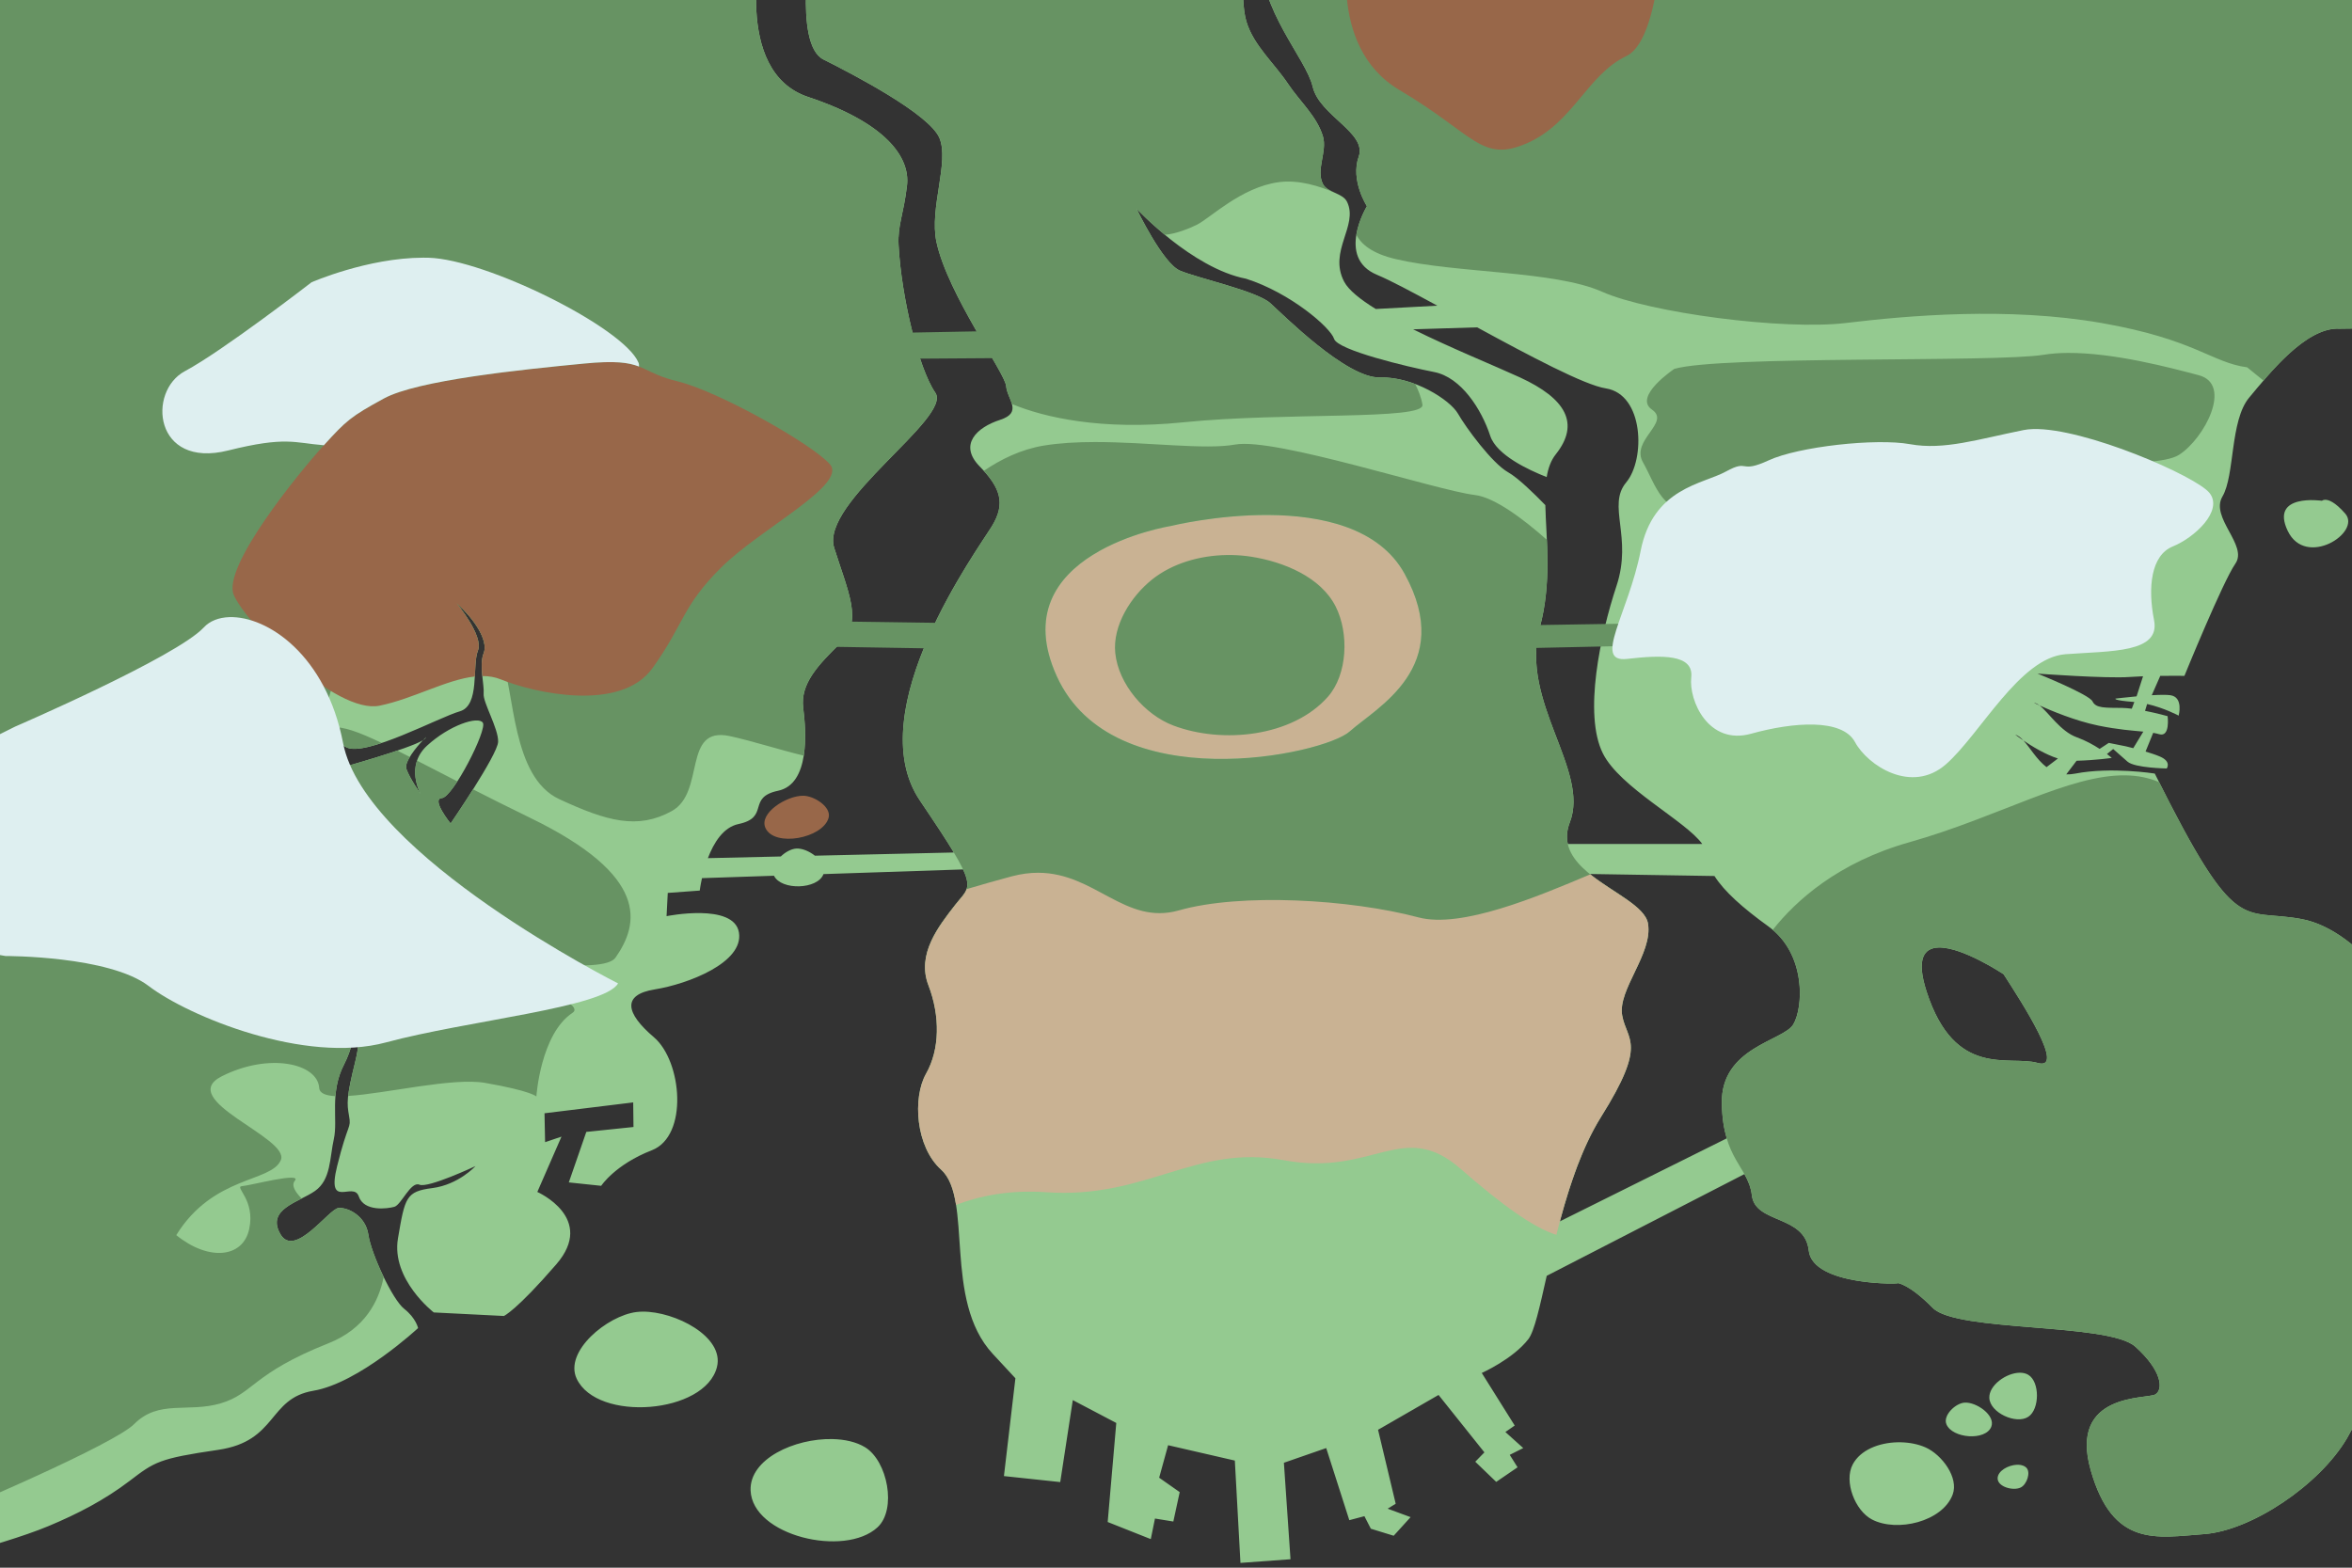<?xml version="1.0" encoding="UTF-8" standalone="no"?>
<svg
   xmlns:dc="http://purl.org/dc/elements/1.1/"
   xmlns:cc="http://creativecommons.org/ns#"
   xmlns:rdf="http://www.w3.org/1999/02/22-rdf-syntax-ns#"
   xmlns:svg="http://www.w3.org/2000/svg"
   xmlns="http://www.w3.org/2000/svg"
   xmlns:sodipodi="http://sodipodi.sourceforge.net/DTD/sodipodi-0.dtd"
   xmlns:inkscape="http://www.inkscape.org/namespaces/inkscape"
   version="1.1"
   regionID="hoenn"
   id="svg2"
   viewBox="0 0 600 400"
   width="600"
   height="400"
   inkscape:version="0.91 r13725"
   sodipodi:docname="unova.svg">
  <rect x="0" y="0" width="600" height="400" fill="#333333" stroke="none"/>
  <sodipodi:namedview
     pagecolor="#ffffff"
     bordercolor="#666666"
     borderopacity="1"
     objecttolerance="10"
     gridtolerance="10"
     guidetolerance="10"
     inkscape:pageopacity="0"
     inkscape:pageshadow="2"
     inkscape:window-width="1920"
     inkscape:window-height="957"
     id="namedview65"
     showgrid="false"
     inkscape:zoom="0.365"
     inkscape:cx="-940.76938"
     inkscape:cy="205.56586"
     inkscape:window-x="0"
     inkscape:window-y="1"
     inkscape:window-maximized="1"
     inkscape:current-layer="svg2" />
  <defs
     id="defs4">
    <inkscape:perspective
       locationid=""
       sodipodi:type="inkscape:persp3d"
       inkscape:vp_x="0 : 200 : 1"
       inkscape:vp_y="0 : 1000 : 0"
       inkscape:vp_z="600 : 200 : 1"
       inkscape:persp3d-origin="300 : 133.33333 : 1"
       id="perspective4999" />
  </defs>
  <path
     style="fill:#94ca90;fill-opacity:1;fill-rule:evenodd;stroke:none;stroke-width:1px;stroke-linecap:butt;stroke-linejoin:miter;stroke-opacity:1"
     d="M 631.446,-16.569 321.392,-12.221 C 321.392,2.999 333.133,14.74 334.872,22.133 336.612,29.526 348.788,33.874 346.614,39.962 344.44,46.051 348.709,52.613 348.709,52.613 348.709,52.613 340.696,65.757 351.334,70.145 354.488,71.447 360.156,74.459 366.664,77.995 L 350.956,78.841 C 346.992,76.393 344.017,74.008 342.898,71.873 338.798,64.05 346.584,57.631 343.643,51.508 342.533,49.198 338.619,49.214 337.468,46.924 335.646,43.302 338.644,38.643 337.473,34.762 335.932,29.659 331.578,25.879 328.619,21.444 325.078,16.135 319.82,11.641 317.969,5.534 316.007,-0.938 317.994,-14.753 317.994,-14.753 L 207.025,-16.135 C 207.025,-16.135 202.241,11.261 210.069,15.175 217.896,19.089 237.03,29.091 239.64,35.179 242.249,41.267 237.036,53.08 238.892,61.741 241.746,75.055 256.447,95.211 256.673,98.517 256.9,101.824 261.052,105.212 255.123,107.125 249.194,109.038 244.505,113.444 249.873,118.958 255.241,124.472 256.582,128.437 253.058,134.235 249.534,140.033 219.214,181.404 234.682,204.27 238.64,210.122 241.424,214.35 243.325,217.517 L 207.888,218.332 C 206.441,217.184 204.59,216.414 203.111,216.515 201.819,216.602 200.337,217.419 199.179,218.533 L 180.586,218.96 C 182.065,215.059 184.494,211.077 188.394,210.255 196.476,208.554 190.423,203.46 198.506,201.758 206.588,200.057 205.683,186.829 204.9,180.609 204.118,174.388 208.782,169.615 214.46,164.028 220.137,158.441 216.442,151.326 212.799,139.776 209.157,128.227 242.964,106.541 238.609,100.214 234.255,93.887 229.898,75.461 229.229,62.536 228.964,57.432 230.507,54.748 231.377,47.355 232.247,39.962 225.724,31.265 206.155,24.742 186.587,18.219 194.414,-14.395 194.414,-14.395 L -18.358,-14.93 -28.954,321.237 -27.447,401.021 C -27.447,401.021 -0.339,394.708 12.438,389.358 19.69,386.322 26.603,382.778 33.04,377.873 39.477,372.969 40.49,372.156 55.667,369.934 70.843,367.711 68.315,356.818 79.944,354.856 91.573,352.894 106.654,338.861 106.654,338.861 106.654,338.861 106.124,336.316 103.11,333.952 100.097,331.588 94.656,319.802 93.974,315.051 93.292,310.301 88.86,308.041 86.377,308.224 83.894,308.406 75.148,321.235 71.503,314.855 67.858,308.476 76.294,306.749 80.375,303.865 84.455,300.98 84.077,295.467 85.169,290.587 86.261,285.706 84.01,278.856 87.788,271.562 91.566,264.268 91.267,254.688 91.267,254.688 91.267,254.688 92.834,261.959 90.601,270.986 88.367,280.013 88.467,281.482 89.048,284.763 89.629,288.044 88.794,286.259 86.002,297.542 83.21,308.826 90.181,301.297 91.522,305.261 92.862,309.225 98.866,308.414 100.614,307.916 102.363,307.418 104.798,301.331 107.001,302.277 109.205,303.223 121.292,297.535 121.292,297.535 121.292,297.535 116.983,302.282 110.269,303.145 103.556,304.007 103.301,305.503 101.523,315.974 99.744,326.444 110.659,334.874 110.659,334.874 L 128.545,335.777 C 128.545,335.777 131.661,334.44 141.902,322.609 152.143,310.778 137.073,304.13 137.073,304.13 L 143.235,290.014 139.055,291.429 138.906,284.054 161.53,281.284 161.603,287.557 149.569,288.811 145.104,301.694 153.363,302.564 C 153.363,302.564 156.912,297.134 166.287,293.491 175.663,289.848 174.001,270.767 166.809,264.649 159.617,258.53 158.58,253.806 167.042,252.445 175.504,251.085 189.745,245.607 188.507,237.943 187.269,230.28 170.041,233.761 170.041,233.761 L 170.347,227.83 178.506,227.231 C 178.506,227.231 178.666,225.927 179.079,224.061 L 197.45,223.448 C 197.453,223.455 197.454,223.464 197.458,223.471 199.331,227.238 208.589,226.974 210.069,223.037 210.07,223.034 210.07,223.03 210.071,223.027 L 245.685,221.84 C 248.045,226.92 246.211,227.625 243.637,230.938 239.379,236.421 233.802,243.478 236.838,251.379 239.874,259.28 239.743,267.783 236.244,273.949 232.745,280.114 233.601,292.608 240.058,298.411 248.332,305.847 240.482,331.674 253.259,345.447 L 259.032,351.67 256.106,376.626 270.47,378.156 273.673,357.241 284.765,363.074 282.574,388.345 293.567,392.708 294.634,387.459 299.32,388.222 300.945,380.718 295.703,377.041 297.987,368.75 315.01,372.668 316.441,398.782 329.21,397.844 327.525,373.227 338.318,369.478 344.212,387.879 348.064,386.857 349.708,390.061 355.534,391.848 359.844,387.1 353.993,384.944 356.046,383.686 351.545,364.814 366.978,355.926 378.675,370.577 376.343,372.963 381.686,378.109 387.135,374.386 385.135,371.21 388.581,369.479 384.023,365.382 386.405,363.73 378.001,350.316 C 378.001,350.316 385.957,346.776 389.886,341.687 391.421,339.7 392.782,333.479 394.572,325.533 L 445.001,299.576 C 445.919,301.212 446.656,302.869 446.906,305.002 447.764,312.324 460.432,309.917 461.415,319.077 462.399,328.236 485.529,327.644 484.085,327.381 484.085,327.381 486.948,327.54 493.076,333.737 499.204,339.934 537.889,337.461 544.726,343.606 551.564,349.751 551.892,354.527 549.839,355.786 547.786,357.044 527.696,355.196 533.336,375.092 538.976,394.988 550.201,392.318 562.261,391.432 574.32,390.546 591.704,378.928 598.727,366.965 605.751,355.001 607.328,341.592 612.651,336.031 617.974,330.47 629.02,278.329 622.286,268.484 615.552,258.639 602.693,237.427 587.165,234.505 571.636,231.584 570.77,239.771 549.687,197.376 549.687,197.376 538.517,195.612 529.371,197.392 528.561,197.549 527.809,197.606 527.103,197.585 L 529.741,194.108 C 534.812,193.975 538.72,193.382 538.72,193.382 538.72,193.382 538.258,192.975 537.488,192.389 L 539.075,191.11 542.736,194.336 C 544.581,195.962 552.737,196.076 552.737,196.076 552.737,196.076 554.041,194.336 550.997,193.032 549.968,192.591 548.641,192.154 547.335,191.763 L 549.279,186.991 C 549.819,187.082 550.33,187.186 550.782,187.325 553.695,188.218 552.963,182.734 552.963,182.734 552.963,182.734 550.272,181.978 547.205,181.372 L 547.735,179.628 C 552.114,180.624 555.78,182.596 555.78,182.596 555.78,182.596 557.086,177.811 553.607,177.377 553.172,177.322 552.628,177.296 552.01,177.29 551.108,177.281 550.032,177.323 548.918,177.387 L 551.09,172.448 C 554.506,172.406 557.25,172.448 557.25,172.448 557.25,172.448 567.015,148.466 570.26,143.797 573.505,139.127 563.755,132.088 566.95,126.683 570.144,121.279 568.834,107.343 573.777,101.44 578.72,95.538 588.226,83.392 596.814,83.869 L 628.837,83.448 Z M 289.933,53.238 C 289.933,53.238 304.074,68.461 317.893,71.125 329.19,74.726 339.421,83.576 340.331,86.463 341.242,89.35 359,93.586 365.865,94.928 372.729,96.27 377.919,104.381 380.17,111.232 381.772,116.107 389.963,119.925 394.564,121.727 394.938,119.447 395.64,117.482 396.888,115.912 403.124,108.069 399.479,101.69 387.702,96.277 381.395,93.379 370.185,88.827 360.489,84.025 L 376.823,83.523 C 390.133,90.773 404.231,98.262 409.64,99.097 419.367,100.598 419.789,117.184 414.846,123.086 409.903,128.989 416.512,136.997 412.376,149.487 408.241,161.977 403.924,182.236 408.885,192.211 413.252,200.992 430.018,209.434 434.246,215.339 L 399.95,215.339 C 399.573,213.666 399.682,211.839 400.465,209.816 405.614,196.513 387.661,178.998 392.788,160.158 395.934,148.597 394.42,137.529 394.217,128.881 391.375,125.952 387.227,121.901 384.725,120.499 380.648,118.213 373.964,109.104 371.939,105.56 369.914,102.016 360.594,96.053 352.056,96.311 343.519,96.569 327.439,80.394 324.021,77.322 320.602,74.249 305.404,70.935 300.997,69.043 296.59,67.151 289.933,53.238 289.933,53.238 Z M 593.088,127.522 C 592.569,127.547 592.334,127.773 592.334,127.773 592.334,127.773 579.009,125.797 583.59,135.431 588.171,145.065 602.515,135.887 598.261,131.03 595.602,127.994 593.952,127.481 593.088,127.522 Z M 116.448,153.871 C 121.386,158.309 124.6,163.613 123.383,166.657 122.165,169.7 123.581,174.766 123.378,176.997 123.174,179.227 127.2,185.948 127.071,189.281 126.943,192.614 114.951,210.113 114.951,210.113 114.951,210.113 109.887,203.837 112.725,203.629 115.562,203.42 124.361,186.156 123.172,184.397 121.982,182.638 114.659,185.023 108.956,190.243 103.254,195.462 107.303,202.55 107.303,202.55 107.303,202.55 104.544,198.69 103.659,196.171 103.047,194.429 106.328,190.514 107.894,188.877 104.222,191.121 86.888,195.926 86.888,195.926 L 82.383,187.394 C 82.383,187.394 83.497,188.05 88.309,190.651 93.122,193.252 112.025,183 117.27,181.507 122.515,180.014 120.392,169.831 121.914,166.026 123.436,162.222 116.448,153.871 116.448,153.871 Z M 107.894,188.877 C 108.159,188.715 108.365,188.563 108.476,188.431 108.985,187.823 108.593,188.146 107.894,188.877 Z M 519.781,171.877 C 519.781,171.877 537.336,173.173 543.366,172.73 544.436,172.651 545.563,172.597 546.694,172.552 L 545.045,177.679 C 542.139,177.945 539.691,178.247 539.691,178.247 539.691,178.247 538.821,178.682 544.475,179.117 L 543.824,180.825 C 542.971,180.719 542.143,180.638 541.413,180.629 537.131,180.574 534.648,180.755 533.813,178.97 532.978,177.185 519.781,171.877 519.781,171.877 Z M 518.865,179.33 C 519.311,179.363 519.783,179.611 520.285,179.994 523.015,181.235 529.298,183.907 535.305,185.139 540.318,186.167 543.999,186.413 546.768,186.678 L 544.199,190.898 C 543.137,190.626 542.3,190.423 542.3,190.423 L 537.952,189.553 535.62,191.08 C 534.082,190.076 532.089,188.949 529.805,188.128 525.597,186.615 522.61,181.772 520.285,179.994 519.4,179.592 518.865,179.33 518.865,179.33 Z M 514.073,187.438 C 514.819,187.658 515.5,188.205 516.174,188.936 518.298,190.382 521.73,192.502 524.978,193.531 L 522.074,195.737 C 519.54,193.796 517.877,190.78 516.174,188.936 514.918,188.08 514.073,187.438 514.073,187.438 Z M 405.568,223.001 437.365,223.517 C 439.909,227.516 444.618,231.682 451.12,236.376 460.87,243.414 460.028,257.139 457.467,261.389 454.906,265.639 438.97,267.18 439.242,281.562 439.311,285.264 439.8,288.119 440.496,290.456 L 397.929,311.633 C 400.421,302.296 403.702,292.519 408.459,284.931 420.35,265.962 414.979,265.619 413.817,259.057 412.655,252.495 421.653,243.341 420.415,235.677 419.7,231.247 411.43,227.739 405.568,223.001 Z M 494.51,241.764 C 500.623,241.567 511.13,248.584 511.13,248.584 515.915,255.987 527.079,273.262 519.809,271.211 512.539,269.16 498.703,275.347 491.469,252.983 488.756,244.596 490.842,241.882 494.51,241.764 Z M 163.935,334.668 C 163.383,334.673 162.849,334.706 162.34,334.77 154.931,335.7 143.849,344.813 147.106,351.769 152.331,362.928 179.939,360.784 182.904,348.769 184.809,341.052 172.225,334.602 163.935,334.668 Z M 515.256,350.254 C 511.807,350.277 507.349,353.472 507.48,356.682 507.634,360.471 514.347,363.531 517.433,361.49 520.337,359.569 520.396,352.569 517.413,350.782 516.794,350.411 516.052,350.248 515.256,350.254 Z M 501.145,357.886 C 498.804,358.058 495.615,361.157 496.532,363.395 498.025,367.04 506.55,367.702 507.983,364.031 509.113,361.133 504.155,357.664 501.145,357.886 Z M 212.285,367.181 C 202.729,367 191.187,372.227 191.477,380.266 191.896,391.871 215.482,397.434 223.849,389.706 228.823,385.112 226.414,372.755 220.667,369.26 218.435,367.902 215.471,367.241 212.285,367.181 Z M 484.019,368.006 C 479.342,368.12 474.608,369.926 472.637,373.644 470.325,378.005 473.234,385.439 477.519,387.686 483.908,391.037 495.501,388.277 498.119,381.372 499.767,377.028 495.37,371.174 491.234,369.323 489.412,368.507 487.211,368.06 484.953,368.006 484.642,367.999 484.331,367.999 484.019,368.006 Z M 514.511,373.739 C 512.268,373.828 509.603,375.32 509.598,377.206 509.591,379.403 513.676,380.5 515.563,379.497 517.059,378.701 518.133,375.635 516.896,374.454 516.42,374 515.726,373.777 514.953,373.74 514.808,373.733 514.661,373.733 514.511,373.739 Z"
     class="LAND"
     id="path4253"
     inkscape:connector-curvature="0"
     sodipodi:nodetypes="ccsscsccssssssccssssssssccsccsssssssssccccssssccsssssscsssssccssccscccccccccsssscccccccccssssccccccccccccccccccccccccccccccccccccsccsscssssssssscscccccccsccsccccsscccssscccccssscssccssssccsscssssscscssscssscssscscccssscccccscccccsscccscccccsccccccccccsssccssscscssssssssssssssssssssssssssscscssscc" />
  <path
     style="fill:#c9b293;fill-opacity:1;fill-rule:evenodd;stroke:none;stroke-width:1.177px;stroke-linecap:butt;stroke-linejoin:miter;stroke-opacity:1"
     d="M 298.685,134.206 C 298.685,134.206 255.31,141.085 269.582,172.533 283.855,203.981 337.62,192.646 344.336,186.613 351.053,180.58 371.375,170.225 358.34,146.441 345.305,122.657 298.685,134.206 298.685,134.206 Z"
     class="LAND"
     id="path4163"
     inkscape:connector-curvature="0" />
  <path
     style="fill:#679363;fill-opacity:1;fill-rule:evenodd;stroke:none;stroke-width:1.177px;stroke-linecap:butt;stroke-linejoin:miter;stroke-opacity:1"
     d="M 631.446,-16.569 321.392,-12.221 C 321.392,2.999 333.133,14.74 334.872,22.133 336.612,29.526 348.788,33.874 346.614,39.962 344.44,46.051 348.709,52.613 348.709,52.613 348.709,52.613 346.66,55.978 346.011,59.871 347.189,62.281 349.995,64.686 356.049,66.107 371.628,69.763 396.53,69.041 408.663,74.427 420.795,79.814 454.968,84.319 470.879,82.412 486.79,80.504 512.303,78.26 536.115,82.419 559.927,86.578 564.256,92.538 573.249,93.724 L 577.426,97.107 C 582.658,91.019 590.005,83.491 596.814,83.869 L 628.837,83.448 631.446,-16.569 Z M 207.025,-16.135 C 207.025,-16.135 202.241,11.261 210.069,15.175 217.896,19.089 237.03,29.091 239.64,35.179 242.249,41.267 237.036,53.08 238.892,61.741 240.366,68.617 244.986,77.284 249.153,84.545 L 232.796,84.855 C 230.949,77.59 229.579,69.313 229.229,62.536 228.964,57.432 230.507,54.748 231.377,47.355 232.247,39.962 225.724,31.265 206.155,24.742 186.587,18.219 194.414,-14.395 194.414,-14.395 L -18.358,-14.93 -28.954,321.237 -27.614,392.219 C -8.437,384.884 29.3,368.303 34.187,363.388 40.523,357.014 47.894,360.534 56.281,358.072 64.668,355.609 64.316,350.465 83.751,342.759 93.039,339.077 96.64,332.102 97.875,325.821 95.964,321.868 94.328,317.515 93.974,315.051 93.292,310.301 88.86,308.041 86.377,308.224 83.894,308.406 75.148,321.235 71.503,314.855 68.721,309.987 72.971,307.828 76.956,305.796 75.472,304.311 74.194,302.499 75.208,301.289 77.185,298.928 63.883,302.491 61.754,302.647 59.626,302.803 65.199,306.087 63.574,313.592 61.949,321.097 53.081,321.748 44.965,315.143 54.435,299.861 69.178,301.733 71.638,296.013 74.098,290.293 44.564,280.645 56.626,274.589 68.688,268.533 80.998,271.322 81.426,277.568 81.521,278.956 83.082,279.56 85.575,279.685 85.778,277.1 86.336,274.365 87.788,271.562 91.566,264.268 91.267,254.688 91.267,254.688 91.267,254.688 92.834,261.959 90.601,270.986 89.553,275.218 89.032,277.759 88.82,279.635 98.588,279.019 115.512,274.864 123.76,276.304 135.666,278.384 136.831,279.776 136.831,279.776 136.831,279.776 137.877,263.82 146.062,258.418 150.192,255.692 127.743,247.778 104.483,240.602 128.802,245.191 153.962,248.709 157.016,244.345 163.104,235.648 165.713,223.472 135.273,208.686 129.838,206.047 125.1,203.661 120.669,201.406 117.76,206.007 114.951,210.113 114.951,210.113 114.951,210.113 109.887,203.837 112.725,203.629 112.802,203.623 112.886,203.6 112.973,203.569 112.995,203.561 113.016,203.554 113.039,203.544 113.078,203.528 113.121,203.502 113.161,203.481 113.251,203.435 113.343,203.38 113.439,203.312 113.479,203.284 113.52,203.256 113.561,203.224 113.666,203.143 113.775,203.051 113.888,202.949 113.918,202.92 113.948,202.895 113.979,202.865 114.272,202.587 114.586,202.24 114.914,201.836 115.135,201.566 115.363,201.264 115.595,200.947 115.948,200.465 116.31,199.942 116.679,199.374 112.871,197.419 109.456,195.657 106.39,194.08 106.387,194.087 106.385,194.093 106.383,194.099 106.215,194.597 106.101,195.093 106.026,195.581 105.999,195.759 105.981,195.935 105.964,196.111 105.942,196.342 105.928,196.569 105.923,196.795 105.919,196.955 105.913,197.116 105.917,197.273 105.92,197.422 105.93,197.568 105.939,197.715 105.948,197.856 105.959,197.996 105.974,198.134 105.988,198.272 106.003,198.41 106.022,198.544 106.042,198.684 106.065,198.819 106.089,198.954 106.11,199.071 106.128,199.192 106.151,199.304 106.152,199.306 106.152,199.309 106.153,199.311 106.199,199.532 106.249,199.745 106.303,199.949 106.398,200.313 106.504,200.645 106.609,200.945 106.627,200.995 106.645,201.042 106.663,201.091 106.73,201.277 106.794,201.432 106.858,201.586 106.93,201.759 106.997,201.913 107.056,202.04 107.171,202.28 107.303,202.55 107.303,202.55 107.303,202.55 104.544,198.69 103.659,196.171 103.624,196.071 103.604,195.962 103.594,195.848 103.59,195.797 103.592,195.743 103.592,195.69 103.592,195.629 103.592,195.569 103.598,195.505 103.605,195.424 103.62,195.341 103.635,195.256 103.642,195.222 103.647,195.188 103.655,195.154 103.678,195.051 103.706,194.945 103.74,194.836 103.742,194.829 103.745,194.821 103.747,194.814 103.906,194.315 104.183,193.766 104.518,193.203 104.53,193.183 104.538,193.163 104.55,193.143 103.478,192.595 102.34,192.01 101.358,191.517 100.977,191.647 100.575,191.776 100.182,191.906 99.864,192.011 99.562,192.113 99.238,192.219 98.26,192.536 97.279,192.848 96.3,193.152 94.713,193.644 93.23,194.09 91.865,194.492 91.71,194.538 91.698,194.541 91.548,194.586 88.87,195.372 86.888,195.926 86.888,195.926 L 82.383,187.394 C 82.383,187.394 83.497,188.05 88.309,190.651 88.442,190.723 88.589,190.781 88.743,190.833 88.791,190.85 88.84,190.865 88.89,190.879 89.011,190.915 89.138,190.945 89.27,190.97 89.318,190.979 89.363,190.991 89.413,190.999 89.57,191.023 89.736,191.039 89.907,191.051 90.21,191.071 90.533,191.072 90.877,191.054 91.935,190.999 93.174,190.771 94.529,190.419 94.53,190.419 94.531,190.418 94.531,190.418 94.541,190.415 94.551,190.413 94.56,190.41 95.444,190.18 96.377,189.898 97.341,189.577 97.354,189.573 97.367,189.569 97.38,189.565 91.379,186.702 87.396,185.272 84.829,185.639 78.741,186.509 89.613,163.026 89.613,163.026 89.613,163.026 111.164,160.605 122.036,163.816 122.002,163.623 121.951,163.425 121.901,163.226 121.863,163.078 121.82,162.929 121.774,162.778 121.728,162.627 121.68,162.476 121.626,162.324 121.575,162.18 121.518,162.034 121.461,161.888 121.395,161.721 121.332,161.554 121.259,161.385 121.206,161.265 121.147,161.144 121.091,161.023 120.948,160.713 120.797,160.403 120.636,160.095 120.552,159.934 120.469,159.773 120.381,159.614 120.282,159.434 120.18,159.257 120.077,159.08 120.022,158.985 119.967,158.888 119.911,158.794 119.613,158.291 119.306,157.806 119.002,157.347 118.969,157.296 118.936,157.247 118.903,157.198 118.688,156.875 118.482,156.584 118.278,156.295 118.082,156.019 117.893,155.751 117.717,155.513 117.589,155.34 117.458,155.162 117.344,155.013 117.223,154.854 117.125,154.727 117.025,154.599 116.744,154.241 116.448,153.871 116.448,153.871 116.881,154.26 117.295,154.658 117.699,155.058 117.782,155.14 117.865,155.221 117.946,155.304 118.343,155.704 118.726,156.106 119.091,156.512 119.122,156.548 119.151,156.583 119.182,156.618 119.524,157.003 119.847,157.39 120.157,157.776 120.211,157.844 120.267,157.912 120.321,157.981 120.655,158.407 120.969,158.831 121.259,159.253 121.261,159.257 121.265,159.26 121.268,159.264 121.273,159.272 121.277,159.28 121.282,159.288 121.586,159.731 121.864,160.172 122.114,160.606 122.232,160.811 122.342,161.013 122.448,161.215 122.462,161.242 122.475,161.268 122.489,161.295 122.595,161.502 122.695,161.706 122.788,161.909 123.08,162.55 123.301,163.169 123.443,163.758 123.49,163.953 123.528,164.143 123.558,164.331 123.558,164.333 123.558,164.335 123.559,164.337 125.71,165.173 127.276,166.297 127.881,167.81 131.359,176.507 130.489,198.25 142.665,203.903 154.841,209.556 162.669,211.731 171.366,206.948 180.063,202.164 173.975,185.205 186.151,187.814 191.793,189.023 198.916,191.341 205.037,192.801 205.706,188.522 205.289,183.7 204.9,180.609 204.167,174.774 208.24,170.204 213.432,165.049 L 235.667,165.414 C 230.252,178.714 227.419,193.532 234.682,204.27 250.15,227.137 247.896,225.456 243.637,230.938 241.604,233.556 239.279,236.537 237.726,239.793 L 362.184,250.355 415.022,229.795 C 415.022,229.795 414.864,229.454 414.849,229.422 407.736,224.457 396.812,219.253 400.465,209.816 405.141,197.736 390.771,182.183 391.927,165.319 L 412.875,164.863 421.493,159.016 392.963,159.473 C 394.935,151.795 394.896,144.371 394.605,137.73 388.717,132.521 381.314,126.891 376.211,126.295 366.509,125.161 325.296,111.571 315.086,113.429 307.428,114.822 292.917,112.773 279.3,112.787 274.761,112.792 270.322,113.025 266.268,113.692 260.45,114.649 255.253,117.228 250.974,120.137 255.404,125.058 256.326,128.859 253.058,134.235 251.465,136.855 244.403,146.75 238.565,158.91 L 217.274,158.61 C 217.957,153.857 215.367,147.92 212.799,139.776 209.157,128.227 242.964,106.541 238.609,100.214 237.278,98.28 235.947,95.207 234.721,91.513 L 253.121,91.387 C 255.126,94.84 256.605,97.512 256.673,98.517 256.78,100.074 257.749,101.646 258.134,103.076 266.386,106.53 281.076,109.874 301.865,107.753 327.707,105.116 363.502,107.287 362.871,103.271 362.566,101.33 361.764,99.437 361.017,97.987 360.02,97.611 358.992,97.286 357.948,97.021 357.773,96.976 357.598,96.934 357.422,96.894 357.169,96.835 356.917,96.777 356.662,96.726 356.252,96.645 355.841,96.573 355.429,96.514 355.07,96.463 354.712,96.419 354.353,96.386 354.317,96.383 354.282,96.381 354.247,96.378 353.947,96.351 353.646,96.334 353.346,96.322 353.253,96.318 353.159,96.314 353.066,96.312 352.728,96.303 352.392,96.3 352.056,96.311 343.519,96.569 327.439,80.394 324.021,77.322 320.602,74.249 305.404,70.935 300.997,69.043 296.59,67.151 289.933,53.238 289.933,53.238 289.933,53.238 290.112,53.429 290.447,53.772 290.645,53.974 291.003,54.324 291.306,54.623 291.526,54.842 291.727,55.042 292,55.306 292.614,55.897 293.336,56.578 294.181,57.339 295.062,58.133 296.06,59.001 297.153,59.903 299.91,59.727 303.602,58.206 305.303,57.356 308.782,55.617 316.609,47.789 326.176,46.485 331.303,45.786 336.714,47.501 340.645,49.243 339.359,48.66 338.055,48.092 337.468,46.924 335.646,43.302 338.644,38.643 337.473,34.762 335.932,29.659 331.578,25.879 328.619,21.444 325.078,16.135 319.82,11.641 317.969,5.534 316.007,-0.938 317.994,-14.753 317.994,-14.753 L 207.025,-16.135 Z M 527.516,90.049 C 525.348,90.061 523.269,90.207 521.342,90.522 509.003,92.536 439.006,90.662 427.123,94.12 427.123,94.12 416.555,101.174 421.417,104.51 426.28,107.845 415.891,112.301 419.131,117.972 422.371,123.642 424.393,132.356 433.084,129.132 441.775,125.909 482.391,115.171 498.858,116.177 515.324,117.183 549.396,120.218 555.883,116.049 562.371,111.88 569.624,98.052 560.91,95.738 553.558,93.786 539.227,89.981 527.516,90.049 Z M 323.624,131.405 C 336.908,131.49 351.823,134.548 358.341,146.44 371.376,170.224 351.053,180.581 344.336,186.613 337.62,192.646 283.856,203.982 269.583,172.534 255.31,141.086 298.685,134.206 298.685,134.206 298.685,134.206 310.339,131.319 323.624,131.405 Z M 312.911,141.617 C 306.108,141.732 299.125,143.702 293.915,147.85 288.515,152.149 283.779,159.621 284.507,166.636 285.333,174.597 292.058,182.372 299.319,185.119 311.86,189.864 329.727,187.995 338.741,177.792 343.767,172.104 344.18,161.584 340.73,154.751 336.898,147.166 327.355,143.32 319.183,142.044 317.583,141.794 315.935,141.651 314.269,141.618 313.818,141.61 313.365,141.61 312.911,141.617 Z M 542.31,197.834 C 527.92,197.576 509.952,208.443 487.079,214.901 468.881,220.039 458.12,229.819 452.234,237.256 460.794,244.502 459.925,257.309 457.467,261.389 454.906,265.639 438.97,267.18 439.242,281.562 439.513,295.944 446.048,297.679 446.906,305.002 447.764,312.324 460.432,309.917 461.415,319.077 462.399,328.236 485.529,327.644 484.085,327.381 484.085,327.381 486.948,327.54 493.076,333.737 499.204,339.934 537.889,337.461 544.726,343.606 551.564,349.751 551.892,354.527 549.839,355.786 547.786,357.044 527.696,355.196 533.336,375.092 538.976,394.988 550.201,392.318 562.261,391.432 574.32,390.546 591.704,378.928 598.727,366.965 605.751,355.001 607.328,341.592 612.651,336.031 614.656,333.937 617.471,325.233 619.844,314.672 L 624.385,281.215 C 624.455,275.42 623.861,270.787 622.286,268.484 615.552,258.639 602.693,237.427 587.165,234.505 571.925,231.638 570.76,239.351 550.795,199.566 548.111,198.423 545.288,197.887 542.31,197.834 Z M 494.51,241.764 C 500.623,241.567 511.13,248.584 511.13,248.584 515.915,255.987 527.079,273.262 519.809,271.211 512.539,269.16 498.703,275.347 491.469,252.983 488.756,244.596 490.842,241.882 494.51,241.764 Z"
     class="LAND"
     id="path4141"
     inkscape:connector-curvature="0" />
  <path
     style="fill:#986749;fill-opacity:1;fill-rule:evenodd;stroke:none;stroke-width:1.177px;stroke-linecap:butt;stroke-linejoin:miter;stroke-opacity:1"
     d="M 156.198,92.393 C 154.305,92.366 151.97,92.478 148.982,92.767 133.046,94.307 106.494,96.995 97.904,101.689 89.313,106.382 88.349,107.294 82.343,113.91 76.337,120.527 56.639,144.603 59.625,151.769 62.611,158.935 85.603,182.356 96.852,180.053 105.359,178.311 113.851,173.406 121.135,172.604 121.278,170.035 121.312,167.531 121.914,166.026 123.436,162.222 116.448,153.871 116.448,153.871 121.386,158.309 124.6,163.613 123.383,166.657 122.733,168.28 122.835,170.46 123.039,172.496 124.69,172.492 126.271,172.743 127.763,173.352 136.197,176.794 158.286,181.817 166.424,170.51 174.562,159.204 173.905,154.82 183.917,144.853 193.929,134.885 216.329,123.638 211.696,118.439 207.062,113.241 183.331,99.844 172.818,97.292 164.277,95.219 164.399,92.511 156.198,92.393 Z"
     class="LAND"
     id="path4151"
     inkscape:connector-curvature="0" />
  <path
     style="fill:#986749;fill-opacity:1;fill-rule:evenodd;stroke:none;stroke-width:1px;stroke-linecap:butt;stroke-linejoin:miter;stroke-opacity:1"
     d="M 204.851,203.034 C 200.637,203.03 193.502,207.477 195.284,211.296 197.581,216.22 209.889,213.913 211.373,208.687 212.159,205.919 207.728,203.036 204.851,203.034 Z"
     id="path4266"
     class="LAND"
     inkscape:connector-curvature="0"
     sodipodi:nodetypes="aaaa" />
  <path
     style="fill:#986749;fill-opacity:1;fill-rule:evenodd;stroke:none;stroke-width:1px;stroke-linecap:butt;stroke-linejoin:miter;stroke-opacity:1"
     d="M 344.44,-15.7 C 344.44,-15.7 337.917,11.696 357.051,23.002 376.185,34.309 377.924,41.701 389.665,36.483 401.406,31.265 404.885,19.089 414.887,14.305 424.889,9.522 424.454,-28.311 424.454,-28.311 Z"
     class="LAND"
     id="path4268"
     inkscape:connector-curvature="0" />
  <path
     style="fill:#c9b293;fill-opacity:1;fill-rule:evenodd;stroke:none;stroke-width:1px;stroke-linecap:butt;stroke-linejoin:miter;stroke-opacity:1"
     d="M 264.823,222.688 C 262.74,222.686 260.514,222.96 258.107,223.598 254.384,224.585 250.475,225.71 246.583,226.861 246.139,228.175 244.991,229.195 243.637,230.938 239.379,236.421 233.802,243.478 236.838,251.379 239.874,259.28 239.743,267.783 236.244,273.949 232.745,280.114 233.601,292.608 240.058,298.411 242.212,300.347 243.27,303.536 243.887,307.428 249.884,305.138 257.536,303.55 266.832,304.199 292.622,305.997 304.84,291.804 327.588,296.042 350.336,300.279 357.866,285.325 372.655,298.271 383.13,307.44 391.227,313.258 397.033,315.075 399.622,304.753 403.113,293.459 408.459,284.931 420.35,265.962 414.979,265.619 413.817,259.057 412.655,252.495 421.653,243.341 420.415,235.677 419.705,231.276 411.539,227.786 405.685,223.095 392.141,228.82 372.759,236.97 361.844,234.071 344.417,229.443 316.5,227.802 300.765,232.281 286.997,236.201 279.406,222.702 264.823,222.688 Z"
     class="LAND"
     id="path4747"
     inkscape:connector-curvature="0" />
  <path
     style="fill:#deeff0;fill-opacity:1;fill-rule:evenodd;stroke:none;stroke-width:1.177px;stroke-linecap:butt;stroke-linejoin:miter;stroke-opacity:1"
     d="M 107.973,65.749 C 93.768,65.775 79.475,72.023 79.475,72.023 79.475,72.023 56.793,89.568 47.163,94.707 37.534,99.846 39.247,119.662 58.174,114.948 72.983,111.259 75.097,113.021 82.624,113.604 88.36,107.291 89.461,106.301 97.904,101.689 106.494,96.995 133.046,94.307 148.982,92.767 157.031,91.989 160.346,92.502 163.013,93.528 163.051,93.177 163.011,92.829 162.864,92.485 159.043,83.534 123.99,66.168 109.347,65.767 108.89,65.754 108.432,65.748 107.973,65.749 Z M 518.646,109.476 C 517.771,109.501 516.964,109.583 516.239,109.729 504.635,112.059 495.919,114.915 487.255,113.336 478.592,111.757 458.78,113.951 451.178,117.464 443.576,120.977 446.275,117.012 440.321,120.293 434.367,123.573 421.711,124.429 418.536,140.541 415.362,156.653 406.235,169.141 415.077,168.122 423.919,167.104 432.102,166.871 431.441,172.828 430.779,178.785 435.84,190.23 446.685,187.218 457.529,184.206 469.944,183.294 473.209,189.332 476.474,195.369 487.667,202.671 496.411,195.012 505.155,187.354 515.223,167.781 526.928,166.921 538.633,166.061 551.148,166.619 549.505,158.246 547.862,149.874 548.727,141.686 554.276,139.431 559.825,137.177 567.201,130.358 563.682,125.816 560.382,121.558 531.771,109.097 518.646,109.476 Z M 58.522,157.462 C 55.812,157.547 53.52,158.438 51.995,160.085 45.025,167.613 3.823,185.411 3.823,185.411 -53.561,213.503 -60.044,233.872 1.412,243.933 1.412,243.933 27.785,243.843 37.94,251.59 48.095,259.338 77.806,271.556 98.456,265.977 119.106,260.397 154.17,257.083 157.669,250.917 157.669,250.917 93.058,218.367 87.524,189.601 83.2,167.127 68.201,157.158 58.522,157.462 Z"
     class="LAND"
     id="path4139"
     inkscape:connector-curvature="0" />
</svg>
